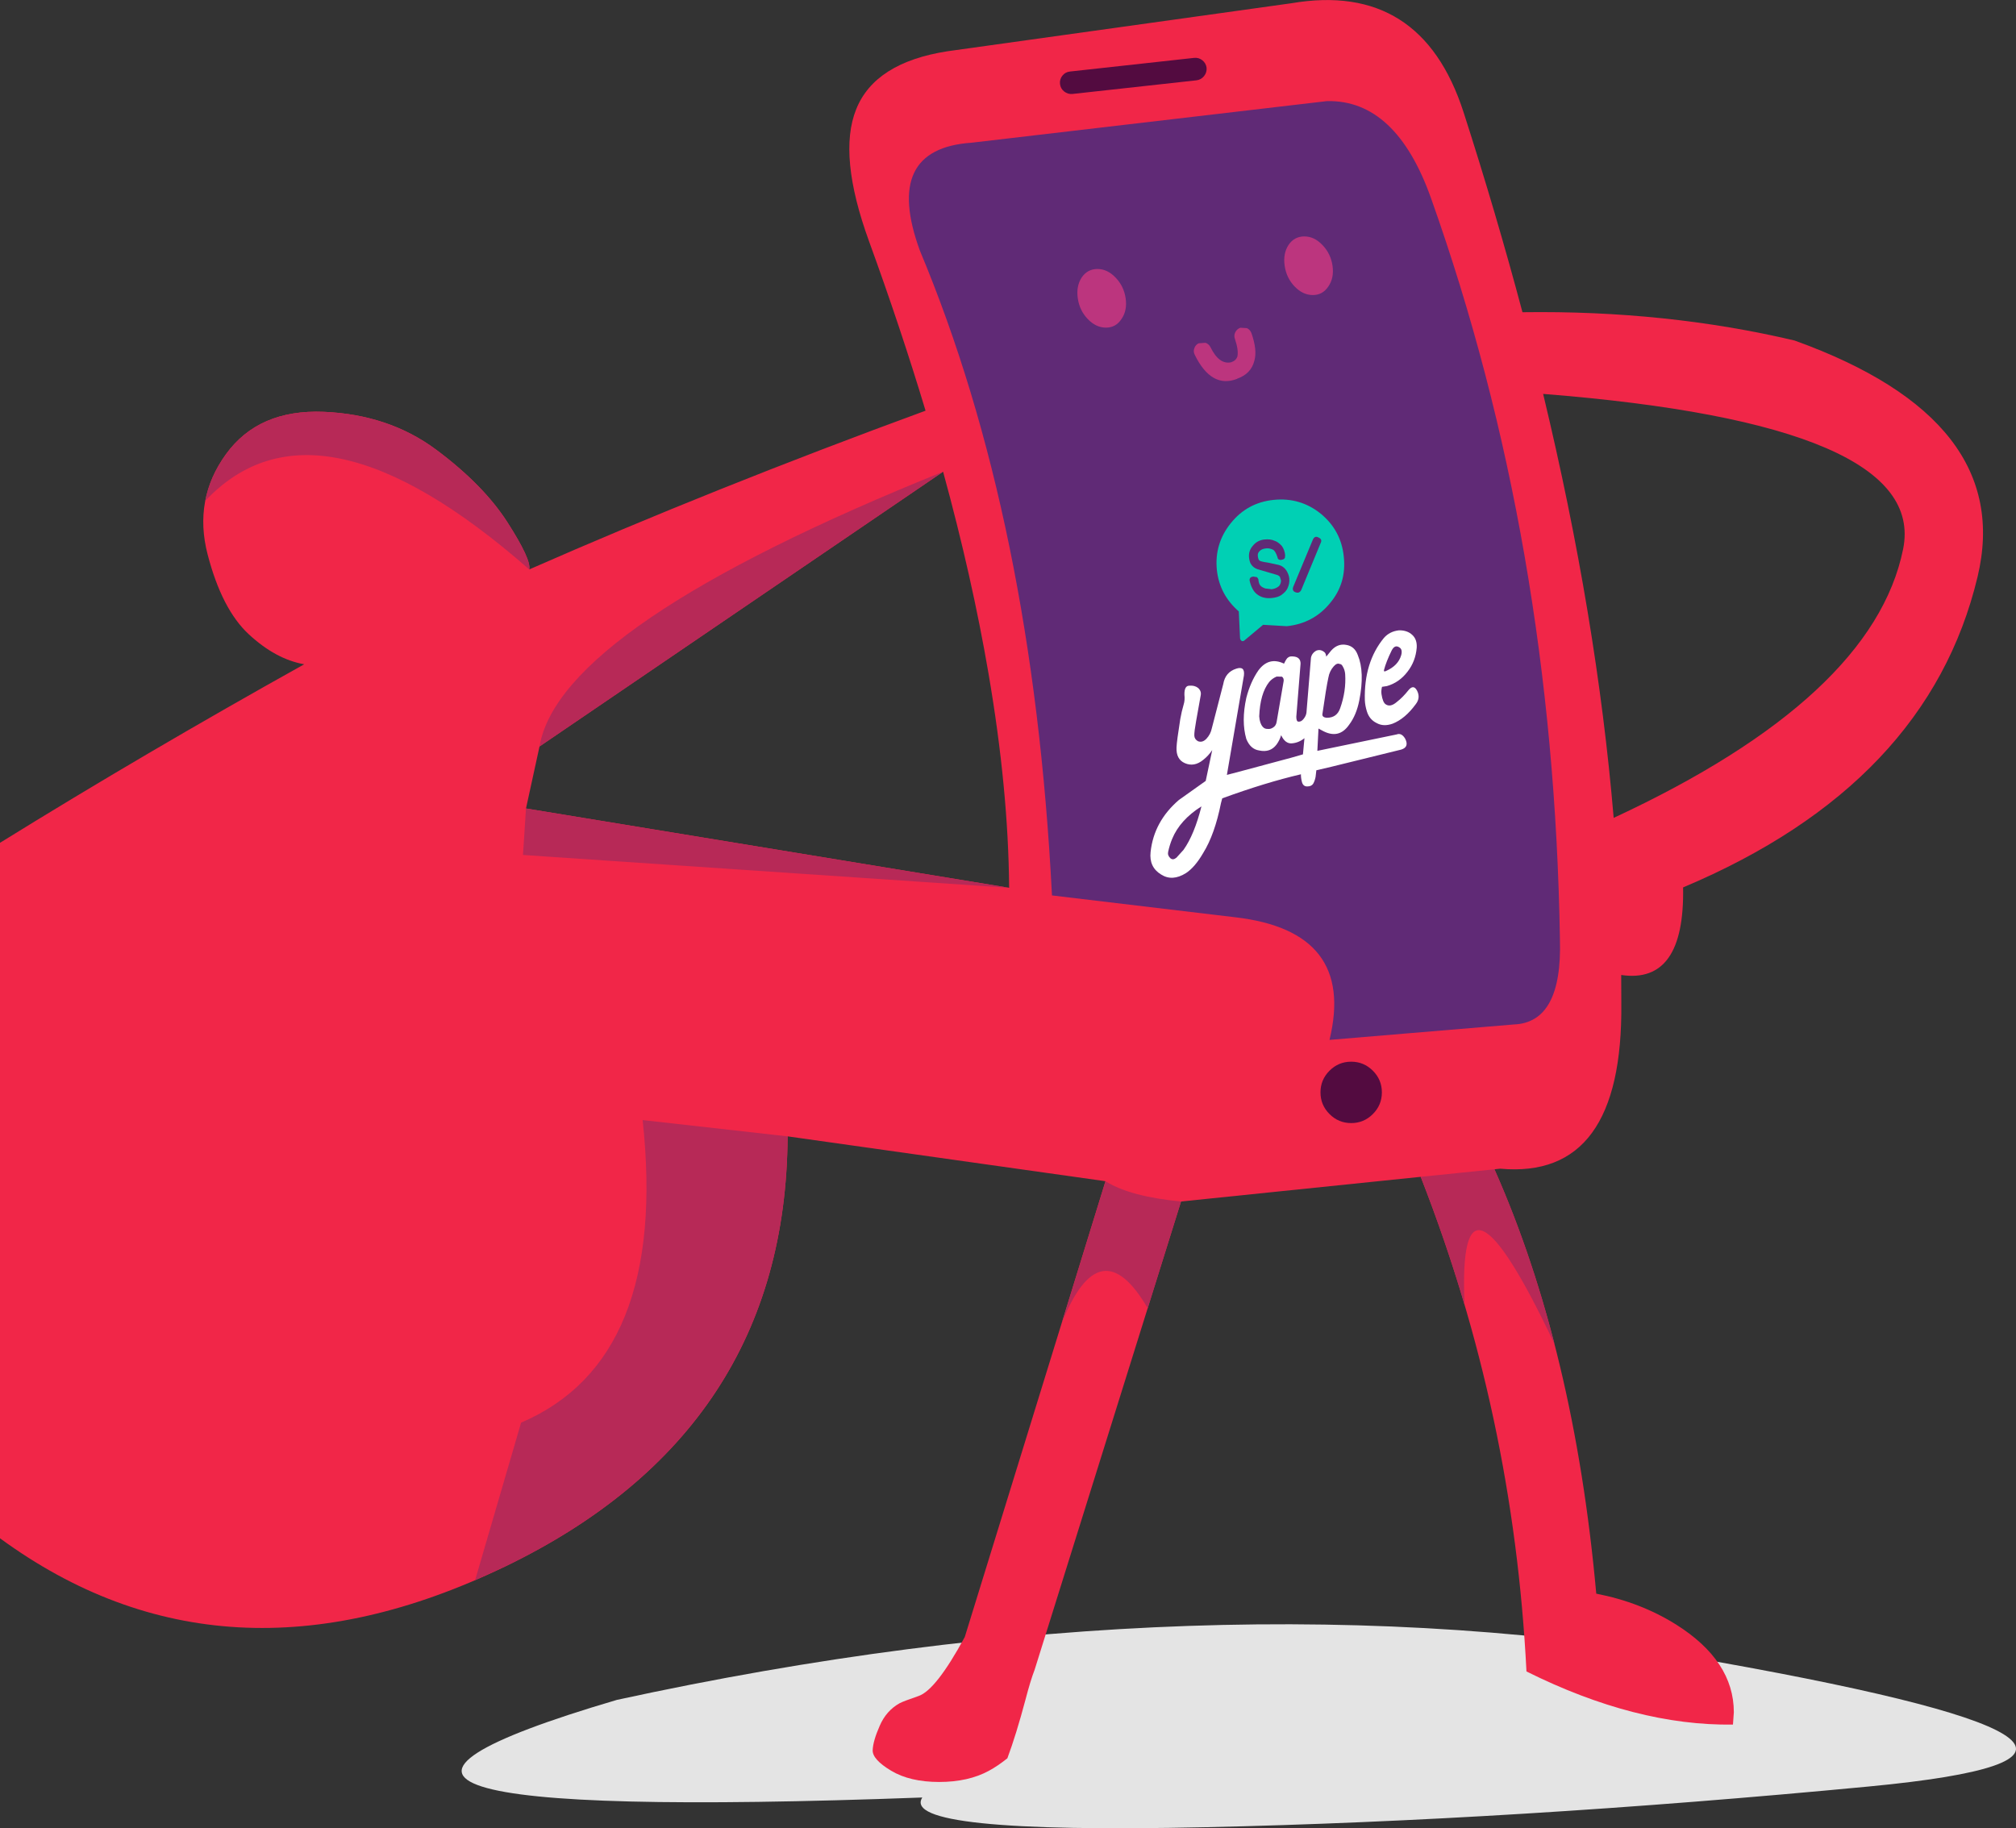 <?xml version="1.0" encoding="UTF-8" standalone="no"?>
<svg xmlns:xlink="http://www.w3.org/1999/xlink" height="729.6px" width="804.5px" xmlns="http://www.w3.org/2000/svg">
  <rect width="100%" height="100%" fill="#333333" stroke="none"/>
  <g transform="matrix(1.0, 0.0, 0.0, 1.0, 395.65, 355.55)">
    <use height="729.6" transform="matrix(1.0, 0.0, 0.0, 1.0, -395.65, -355.55)" width="804.5" xlink:href="#shape0"/>
  </g>
  <defs>
    <g id="shape0" transform="matrix(1.0, 0.0, 0.0, 1.0, 395.65, 355.55)">
      <path d="M-149.5 322.85 Q86.9 271.4 289.7 307.65 492.45 343.85 350.2 357.4 207.95 370.95 85.55 373.65 -36.9 376.35 -27.6 361.8 -318.1 372.55 -149.5 322.85" fill="#e4e4e4" fill-rule="evenodd" stroke="none"/>
      <path d="M-48.85 -259.25 Q-61.35 -293.6 -54.0 -311.9 -46.55 -330.6 -17.5 -335.1 L119.65 -354.25 Q171.5 -363.1 188.4 -310.75 201.5 -270.05 211.9 -230.95 269.25 -231.75 320.5 -219.65 408.5 -187.95 393.5 -125.3 373.7 -42.55 276.0 -1.4 276.7 37.3 251.3 33.55 L251.35 44.75 Q252.1 115.3 203.0 110.85 L200.7 111.1 Q232.55 182.85 241.35 280.45 259.1 283.9 273.25 292.8 296.25 307.3 296.25 327.8 L295.9 332.7 Q257.2 333.25 213.5 311.5 208.3 208.55 171.3 114.1 L75.65 123.95 17.25 310.75 Q15.55 315.15 13.55 322.85 9.85 336.75 6.35 346.15 2.4 349.3 -1.05 351.15 -9.25 355.6 -20.9 355.6 -32.55 355.6 -40.05 351.1 -47.55 346.6 -47.4 342.9 -47.25 339.2 -44.6 333.2 -42.0 327.15 -36.6 324.15 -35.2 323.4 -29.1 321.3 -22.15 318.95 -10.65 297.75 L45.5 115.85 -81.35 97.95 Q-82.0 215.5 -194.15 269.65 -306.3 323.75 -395.65 258.35 L-395.65 -19.2 Q-337.75 -55.05 -274.25 -90.45 -285.6 -92.45 -296.35 -102.4 -307.1 -112.35 -312.8 -134.3 -318.5 -156.25 -305.5 -174.25 -292.5 -192.25 -266.45 -191.2 -240.4 -190.1 -221.55 -176.05 -202.7 -162.0 -193.15 -147.1 -183.6 -132.2 -184.45 -128.3 -110.85 -160.65 -26.3 -191.65 -36.15 -224.35 -48.85 -259.25 M363.8 -136.4 Q373.9 -186.2 220.15 -198.35 241.55 -109.35 248.3 -29.15 351.8 -77.25 363.8 -136.4 M-1.2 -86.9 Q-7.75 -125.15 -19.3 -167.3 L-180.35 -57.65 -185.75 -32.9 7.05 -1.25 Q6.75 -40.55 -1.2 -86.9" fill="#f12648" fill-rule="evenodd" stroke="none"/>
      <path d="M-305.5 -174.25 Q-292.5 -192.25 -266.45 -191.2 -240.4 -190.1 -221.55 -176.05 -202.7 -162.0 -193.15 -147.1 -183.6 -132.2 -184.45 -128.3 -269.4 -202.8 -313.75 -155.65 -311.9 -165.4 -305.5 -174.25 M-185.75 -32.9 L7.05 -1.25 -186.95 -14.35 -185.75 -32.9 M-19.3 -167.3 L-180.35 -57.65 Q-172.25 -105.65 -19.3 -167.3 M-81.35 97.95 Q-82.0 215.5 -194.15 269.65 L-206.05 275.05 -187.7 212.2 Q-128.9 187.0 -139.2 91.45 L-81.35 97.95 M171.3 114.1 L200.7 111.1 200.75 111.1 Q215.05 143.35 224.7 180.85 185.8 98.6 188.8 165.15 181.15 139.3 171.3 114.1 M75.65 123.95 L62.35 166.55 Q43.4 134.0 28.05 172.5 L45.5 115.85 Q55.3 122.0 75.65 123.95" fill="#b72957" fill-rule="evenodd" stroke="none"/>
      <path d="M-7.9 -298.6 L133.9 -315.2 Q161.45 -315.8 175.45 -276.35 224.35 -138.8 226.85 19.35 227.85 52.6 208.4 53.3 L134.9 59.45 Q145.45 16.05 97.15 10.5 L24.15 1.8 Q16.55 -147.8 -28.55 -255.5 -43.45 -296.2 -7.9 -298.6" fill="#602a76" fill-rule="evenodd" stroke="none"/>
      <path d="M131.35 -138.8 Q132.15 -140.35 130.5 -141.05 128.95 -141.9 128.2 -140.05 L120.4 -121.3 Q119.85 -119.65 121.45 -119.15 122.85 -118.65 123.6 -120.05 L131.35 -138.8 M112.55 -156.05 Q123.2 -157.15 131.4 -150.55 139.55 -143.85 140.6 -133.4 141.75 -122.8 135.15 -114.9 128.5 -106.75 117.85 -105.65 L108.4 -106.2 101.1 -100.1 Q100.65 -99.6 99.95 -99.7 99.3 -100.1 99.2 -100.85 L98.7 -111.55 Q91.0 -118.25 89.95 -128.1 88.9 -138.55 95.5 -146.75 102.05 -154.95 112.55 -156.05 M118.15 -120.8 Q119.05 -122.75 118.85 -124.7 118.7 -126.25 117.65 -127.95 116.45 -129.65 114.6 -130.1 L110.45 -131.0 Q107.6 -131.4 107.0 -131.8 106.45 -132.2 106.3 -133.6 106.15 -134.8 106.95 -135.55 107.8 -136.55 109.65 -136.7 111.05 -136.85 112.5 -136.1 113.3 -135.55 114.05 -133.45 L114.3 -132.6 Q114.85 -131.85 116.0 -132.2 116.85 -132.35 117.1 -132.95 L117.2 -134.0 Q117.0 -136.1 115.85 -137.7 114.3 -139.35 113.05 -139.7 111.4 -140.5 108.95 -140.25 106.1 -139.95 104.35 -137.8 102.5 -135.75 102.8 -132.95 103.0 -131.15 103.7 -130.2 104.6 -128.95 106.15 -128.4 L113.65 -126.2 Q114.65 -125.95 115.1 -125.35 L115.55 -123.9 Q115.55 -122.65 114.75 -121.65 113.5 -120.6 111.8 -120.4 L109.3 -120.7 Q107.8 -121.2 107.25 -121.95 106.65 -122.65 106.5 -124.45 L106.0 -125.2 104.55 -125.45 Q102.75 -125.3 103.05 -123.7 103.9 -120.05 105.9 -118.45 108.3 -116.5 111.95 -116.9 114.25 -117.15 115.55 -118.0 117.55 -119.4 118.15 -120.8" fill="#00d0b4" fill-rule="evenodd" stroke="none"/>
      <path d="M130.05 -55.9 L161.7 -62.45 Q163.65 -63.2 165.1 -60.75 166.8 -57.4 163.5 -56.4 L135.65 -49.55 129.65 -48.15 129.35 -45.55 Q129.05 -43.95 128.4 -42.8 127.7 -41.7 126.05 -41.7 124.4 -41.65 123.9 -43.45 123.45 -45.2 123.5 -46.55 109.35 -43.25 92.1 -36.95 L91.6 -35.1 Q89.1 -22.55 84.5 -15.15 81.2 -9.45 77.6 -7.1 72.15 -3.7 67.7 -6.55 62.85 -9.5 63.5 -15.5 64.8 -27.7 74.8 -36.3 L85.5 -43.9 88.1 -56.2 Q86.55 -53.9 84.5 -52.3 80.9 -49.35 77.15 -51.0 73.65 -52.55 73.85 -57.25 73.95 -59.8 75.35 -68.6 75.85 -71.5 76.7 -74.4 77.25 -76.1 77.0 -78.35 76.95 -81.9 78.95 -81.9 81.0 -82.1 82.4 -81.05 83.85 -79.8 83.5 -78.05 L81.7 -67.95 Q80.9 -63.55 80.95 -62.0 81.0 -60.55 82.4 -59.75 84.2 -59.05 85.8 -60.75 87.45 -62.5 87.95 -64.95 L92.5 -82.55 Q93.3 -87.3 97.7 -88.7 101.2 -89.85 100.75 -86.0 L93.95 -46.3 100.95 -48.15 119.6 -53.15 124.3 -54.5 124.9 -60.95 Q122.6 -59.1 119.9 -58.9 117.25 -58.65 115.6 -62.15 115.0 -60.1 113.75 -58.4 111.25 -55.1 106.85 -56.05 103.35 -56.55 101.7 -60.65 99.65 -67.7 101.7 -77.05 103.35 -83.45 106.55 -88.05 110.7 -93.6 116.75 -90.7 117.8 -92.95 118.45 -93.2 119.1 -93.8 121.0 -93.5 123.35 -93.1 123.35 -90.7 L121.65 -69.5 Q121.65 -67.6 122.5 -67.55 123.65 -67.45 124.6 -68.7 125.55 -69.9 125.7 -71.15 L127.5 -93.05 Q127.85 -94.9 129.65 -95.9 131.4 -96.55 132.9 -95.25 133.45 -94.8 133.6 -93.5 L135.55 -95.9 Q138.15 -98.8 141.5 -98.2 144.9 -97.7 146.2 -94.1 149.0 -87.35 146.8 -76.1 145.65 -70.2 142.75 -66.35 138.55 -60.25 131.8 -64.1 L130.5 -64.8 130.05 -55.9 M116.6 -83.75 Q116.75 -84.85 115.95 -85.5 L113.8 -85.55 Q111.95 -84.75 110.8 -83.35 107.2 -78.75 106.85 -69.65 107.05 -66.85 108.25 -65.5 109.0 -64.6 110.25 -64.65 111.35 -64.5 112.45 -65.25 113.55 -65.95 113.8 -67.45 L116.6 -83.75 M132.1 -70.8 Q131.75 -69.25 133.85 -69.1 137.85 -69.1 139.15 -72.9 141.6 -79.75 141.15 -86.55 141.0 -88.15 140.35 -89.3 139.75 -90.6 139.0 -90.55 137.9 -91.1 136.6 -89.65 134.9 -87.75 134.45 -85.15 133.55 -81.0 132.1 -70.8 M155.65 -78.5 Q156.15 -75.2 157.35 -74.45 159.2 -73.2 161.75 -75.4 164.15 -77.25 166.4 -80.1 168.45 -82.6 169.85 -79.9 171.3 -77.05 169.3 -74.5 165.05 -68.7 160.1 -66.75 156.45 -65.45 153.7 -67.0 150.8 -68.4 149.8 -71.7 149.1 -73.95 149.0 -76.1 148.6 -91.2 156.6 -100.95 158.9 -103.6 162.65 -104.0 165.95 -104.05 167.95 -102.15 169.9 -100.35 169.7 -97.05 169.25 -91.6 166.0 -87.45 162.7 -83.15 157.8 -81.75 L155.85 -81.45 Q155.45 -79.85 155.65 -78.5 M159.7 -95.95 Q157.5 -91.45 156.65 -88.2 156.45 -87.3 157.4 -87.75 162.3 -89.9 163.5 -94.05 164.15 -96.4 162.75 -97.2 160.95 -98.4 159.7 -95.95 M76.65 -16.4 Q80.95 -22.45 83.8 -33.75 75.2 -28.3 72.1 -20.75 71.1 -18.35 70.5 -15.55 70.2 -14.15 71.45 -13.0 72.5 -12.15 73.85 -13.3 L76.65 -16.4" fill="#ffffff" fill-rule="evenodd" stroke="none"/>
      <path d="M53.55 -236.5 Q54.25 -231.65 51.9 -228.25 49.65 -224.8 45.7 -224.8 41.7 -224.8 38.4 -228.25 35.15 -231.65 34.45 -236.5 33.75 -241.35 36.0 -244.8 38.3 -248.2 42.3 -248.2 46.25 -248.2 49.5 -244.8 52.85 -241.35 53.55 -236.5 M136.1 -249.5 Q136.8 -244.65 134.45 -241.25 132.2 -237.8 128.25 -237.8 124.25 -237.8 120.95 -241.25 117.7 -244.65 117.0 -249.5 116.3 -254.35 118.55 -257.8 120.85 -261.2 124.85 -261.2 128.8 -261.2 132.05 -257.8 135.4 -254.35 136.1 -249.5 M95.75 -211.0 L95.7 -211.0 Q97.6 -211.65 98.15 -213.3 98.65 -215.95 97.15 -220.3 96.65 -221.65 97.3 -222.95 97.95 -224.25 99.3 -224.75 L101.95 -224.6 Q103.25 -223.95 103.75 -222.6 106.15 -215.75 104.9 -211.55 103.6 -206.35 98.0 -204.4 L98.0 -204.35 Q87.8 -200.4 81.15 -213.9 80.45 -215.2 80.95 -216.55 81.4 -217.95 82.7 -218.55 L85.4 -218.75 Q86.75 -218.3 87.4 -217.0 90.9 -209.85 95.75 -211.0" fill="#bc357e" fill-rule="evenodd" stroke="none"/>
      <path d="M80.85 -332.45 Q82.7 -332.65 84.15 -331.5 85.6 -330.35 85.85 -328.5 86.0 -326.65 84.85 -325.2 83.7 -323.75 81.85 -323.5 L32.3 -318.05 Q30.45 -317.9 29.0 -319.05 27.55 -320.2 27.35 -322.05 27.15 -323.9 28.3 -325.35 29.45 -326.8 31.3 -327.0 L80.85 -332.45 M155.8 80.4 Q155.8 85.45 152.2 89.05 148.6 92.65 143.55 92.65 138.5 92.65 134.9 89.05 131.3 85.45 131.3 80.4 131.3 75.35 134.9 71.75 138.5 68.15 143.55 68.15 148.6 68.15 152.2 71.75 155.8 75.35 155.8 80.4" fill="#530b40" fill-rule="evenodd" stroke="none"/>
    </g>
  </defs>
</svg>

